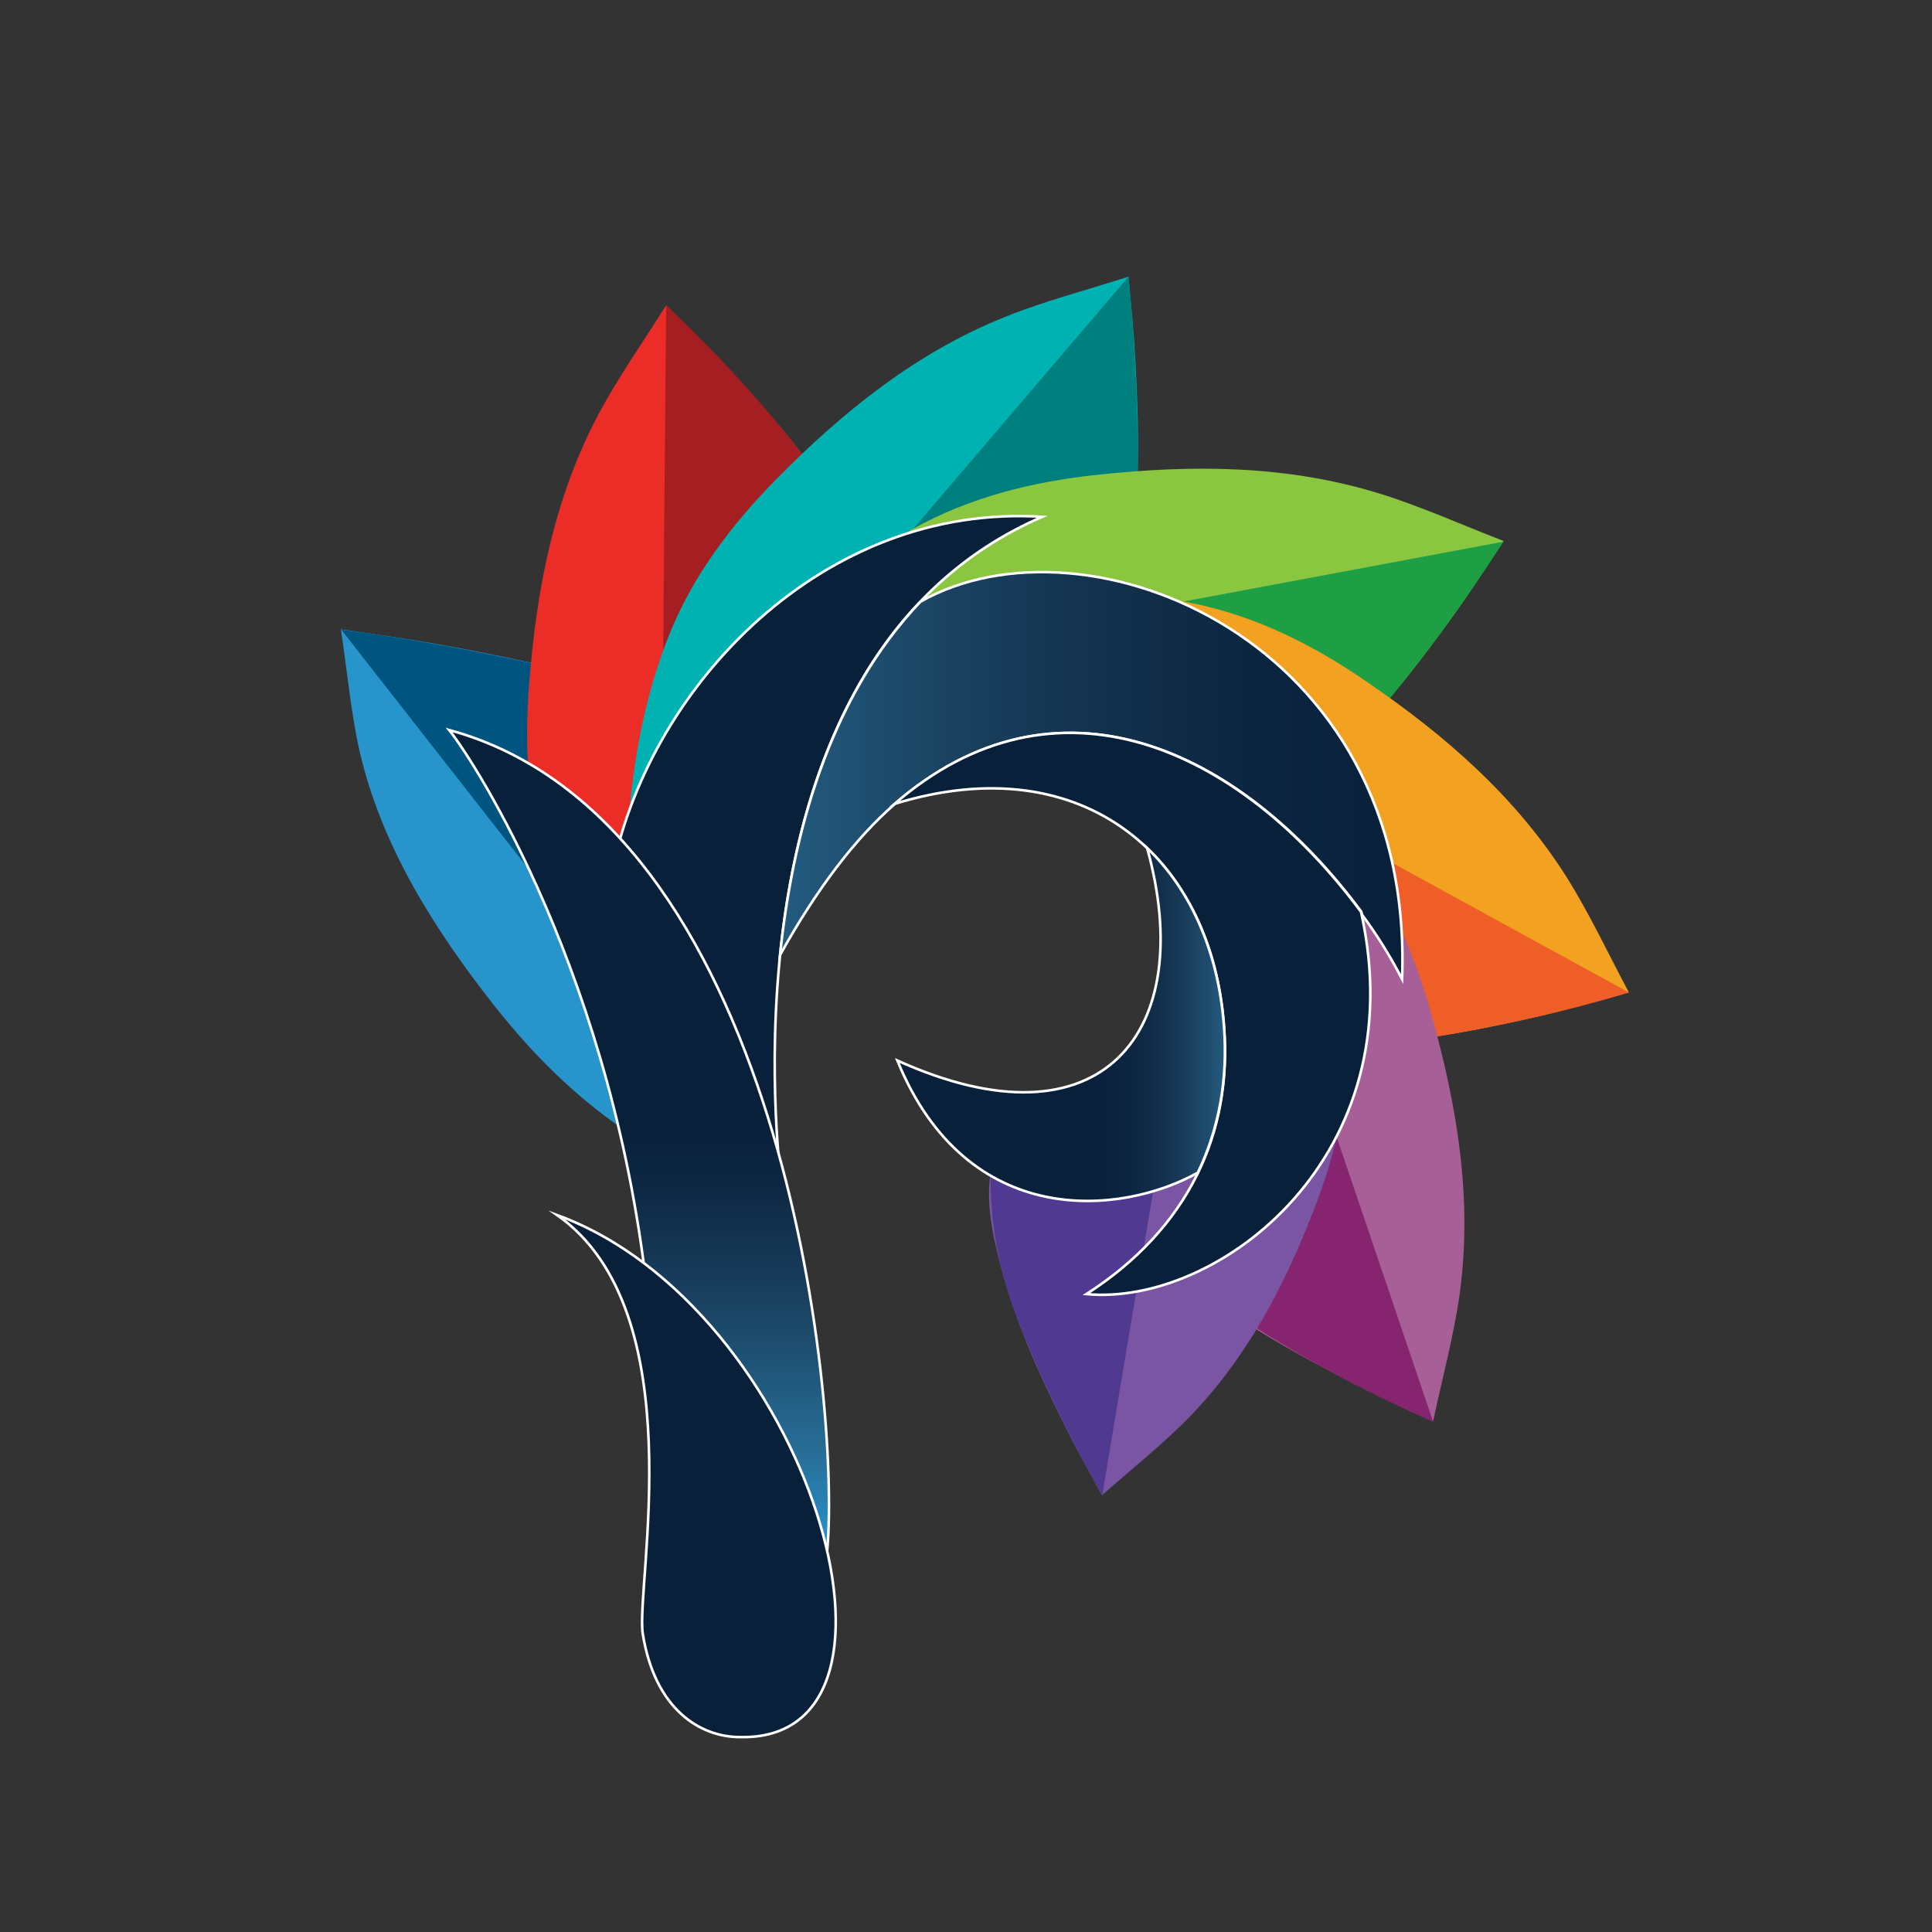         <svg version="1.1" id="LOGOPRAKARSHXVFIANL" xmlns="http://www.w3.org/2000/svg" xmlns:xlink="http://www.w3.org/1999/xlink" x="0px" y="0px" viewBox="0 0 560 560" xml:space="preserve" data-llp-composed="true" class="lazy-line-painter">
        <rect x="0" y="0" width="560" height="560" fill="#333333" stroke="none"/>
        <style type="text/css">
            .st0{fill:#2795CC;}
            .st1{fill:#1F9F43;}
            .st2{fill:#007F7F;}
            .st3{fill:#005580;}
            .st4{fill:#A41E22;}
            .st5{fill:#EC2C27;}
            .st6{fill:#00B2B1;}
            .st7{fill:#8AC640;}
            .st8{fill:#09203B;stroke:#FFFFFF;stroke-width:0.75;stroke-miterlimit:10;}
            .st9{fill:#F2A120;}
            .st10{fill:url(#SVGID_1_);stroke:#FFFFFF;stroke-width:0.75;stroke-miterlimit:10;}
            .st11{fill:#EF5E26;}
            .st12{fill:#A75F97;}
            .st13{fill:#F16624;}
            .st14{fill:#872470;}
            .st15{fill:#59672E;}
            .st16{fill:#7A55A3;}
            .st17{fill:url(#SVGID_2_);stroke:#FFFFFF;stroke-width:0.75;stroke-miterlimit:10;}
            .st18{fill:#503991;}
            .st19{fill:url(#SVGID_3_);stroke:#FFFFFF;stroke-width:0.75;stroke-miterlimit:10;}
        </style>
        <path class="st0" d="M225.1,334.4c-16.6-17.4-23.8-37.4-24.6-59.2c0-0.9,1.5-2,2.6-2.5c6.4-2.7,13.7-4.4,19.2-8.1&#10;&#9;c16.3-10.8,18.7-28.2,3.8-42.8c-9.2-9-21.4-14.1-33.7-18.6c-21.3-7.8-43.4-12.5-65.7-16.5c-8.9-1.6-17.8-2.8-27.9-4.3&#10;&#9;c1.9,12.5,2.9,24.4,5.6,36.1c6.3,26.5,21,50.3,38.8,72.9c12.3,15.6,26.5,29.6,44.6,40.5c13.1,7.8,27,14,41.5,19.1&#10;&#9;C225.3,345.9,223.7,340,225.1,334.4z" data-llp-id="LOGOPRAKARSHXVFIANL-0" data-llp-duration="3870" data-llp-delay="0" fill-opacity="1" style="" data-llp-stroke-join=""/>
        <path class="st1" d="M451,156.7" data-llp-id="LOGOPRAKARSHXVFIANL-1" data-llp-duration="3870" data-llp-delay="0" fill-opacity="1" style="" data-llp-stroke-join=""/>
        <path class="st1" d="M453.6,156.6" data-llp-id="LOGOPRAKARSHXVFIANL-2" data-llp-duration="3870" data-llp-delay="0" fill-opacity="1" style="" data-llp-stroke-join=""/>
        <path class="st2" d="M343.3,96.8" data-llp-id="LOGOPRAKARSHXVFIANL-3" data-llp-duration="3870" data-llp-delay="0" fill-opacity="1" style="" data-llp-stroke-join=""/>
        <path class="st3" d="M192.1,301.6c-31.1-39.7-62.1-79.4-93.2-119.1c10.2,1.3,20.7,3,31.6,5c8.1,1.5,15.9,3.1,23.4,4.7&#10;&#9;C166.6,228.7,179.3,265.1,192.1,301.6z" data-llp-id="LOGOPRAKARSHXVFIANL-4" data-llp-duration="3870" data-llp-delay="0" fill-opacity="1" style="" data-llp-stroke-join=""/>
        <path class="st3" d="M81.8,182.4" data-llp-id="LOGOPRAKARSHXVFIANL-5" data-llp-duration="3870" data-llp-delay="0" fill-opacity="1" style="" data-llp-stroke-join=""/>
        <path class="st4" d="M235.7,119.7" data-llp-id="LOGOPRAKARSHXVFIANL-6" data-llp-duration="3870" data-llp-delay="0" fill-opacity="1" style="" data-llp-stroke-join=""/>
        <path class="st5" d="M199.4,321.6c-5.8-7.8-11.7-15.4-17.2-23.4c-9.7-14.1-18-29.1-23.4-45.4c-5.9-17.8-6.9-36.1-5.4-54.8&#10;&#9;c2.1-27,7.1-53.4,20-77.8c5.7-10.7,12.8-20.8,19.7-31.7c6.2,6.3,11.9,11.7,17.2,17.4c13.4,14.4,26.2,29.3,36.3,46.2&#10;&#9;c5.9,9.8,11.3,20,12,31.9c1.1,19.2-12.1,31.8-30.9,32.3c-6.4,0.2-12.8-2.1-19.2-3.2c-1.1-0.2-2.9-0.1-3.5,0.6&#10;&#9;c-14.5,18.8-22.6,39.6-21.1,63.3c0.9,14.4,6.4,27.2,13.5,39.3c0.9,1.6,1.8,3.1,2.7,4.7C199.9,321.3,199.7,321.5,199.4,321.6z" data-llp-id="LOGOPRAKARSHXVFIANL-7" data-llp-duration="3870" data-llp-delay="0" fill-opacity="1" style="" data-llp-stroke-join=""/>
        <path class="st4" d="M192.1,207.5c0.3-39.7,0.6-79.3,1-119c6.7,6.3,13.6,13.2,20.7,21c7,7.6,13.2,15.1,18.7,22.2&#10;&#9;C219,156.9,205.6,182.2,192.1,207.5z" data-llp-id="LOGOPRAKARSHXVFIANL-8" data-llp-duration="3870" data-llp-delay="0" fill-opacity="1" style="" data-llp-stroke-join=""/>
        <path class="st6" d="M180.7,263.3c0.6-9.7,0.9-19.3,1.8-29c1.6-17.1,4.9-33.8,11.3-49.9c6.9-17.4,18.1-32.2,31.3-45.6&#10;&#9;c19.2-19.4,40.2-36.5,66.1-46.9c11.4-4.6,23.4-7.7,35.9-11.7c0.8,8.8,1.6,16.6,2,24.4c1.1,19.6,1.4,39.3-1.7,58.8&#10;&#9;c-1.8,11.3-4.2,22.6-11.3,32.1c-11.6,15.4-30,16.7-45,5c-5.1-4-8.5-9.8-12.8-14.7c-0.8-0.9-2.3-1.9-3.1-1.7&#10;&#9;c-23.5,5.1-43.3,16-57.5,35.1c-8.6,11.6-12.7,24.9-15,38.9c-0.3,1.8-0.6,3.6-0.9,5.3C181.3,263.4,181,263.4,180.7,263.3z" data-llp-id="LOGOPRAKARSHXVFIANL-9" data-llp-duration="3870" data-llp-delay="0" fill-opacity="1" style="" data-llp-stroke-join=""/>
        <path class="st2" d="M245.4,175.9c27.2-31.9,54.5-63.8,81.7-95.7c1,9.8,1.7,20,2.2,30.7c0.4,8.9,0.5,17.5,0.5,25.8&#10;&#9;C301.6,149.8,273.5,162.9,245.4,175.9z" data-llp-id="LOGOPRAKARSHXVFIANL-10" data-llp-duration="3870" data-llp-delay="0" fill-opacity="1" style="" data-llp-stroke-join=""/>
        <path class="st7" d="M205,206.5c0.5-0.6,1-1.1,1.5-1.7c0.1-0.2,0.3-0.3,0.4-0.5c0.6-0.7,1.2-1.4,1.9-2.1c1.9-2.1,3.8-4.2,5.7-6.4&#10;&#9;c3.3-3.7,6.6-7.3,10.1-10.9c11.9-12.3,25.1-23.3,40.2-31.7c16.4-9.1,34.5-13.6,53.4-15.6c27.4-2.9,54.7-2.9,81.8,5.5&#10;&#9;c11.9,3.7,23.4,8.9,35.8,13.7c-4.9,7.4-9.1,14-13.7,20.4c-11.4,16-23.5,31.5-38.2,44.7c-8.5,7.7-17.5,14.9-29.1,17.8&#10;&#9;c-18.8,4.6-34.3-6.1-38.8-24.7c-1.5-6.3-0.6-13.1-1-19.6c-0.1-1.1-0.6-2.9-1.4-3.4c-21.8-10.9-44.3-15.1-67.6-9.3&#10;&#9;c-14.1,3.6-25.7,11.4-36.2,20.7C208.5,204.8,205.3,206.7,205,206.5z" data-llp-id="LOGOPRAKARSHXVFIANL-11" data-llp-duration="3870" data-llp-delay="0" fill-opacity="1" style="" data-llp-stroke-join=""/>
        <path class="st8" d="M177.8,250.9c24.3,23.7,39.5,57.5,48.4,89.8c-1.1-10.8-16.7-150.8,75.9-190.9&#10;&#9;C238.4,145.8,188.9,198.8,177.8,250.9L177.8,250.9z" data-llp-id="LOGOPRAKARSHXVFIANL-12" data-llp-duration="3870" data-llp-delay="0" fill-opacity="1" style="" data-llp-stroke-join=""/>
        <path class="st1" d="M312.3,180.1c41.2-7.7,82.3-15.4,123.5-23.1c-5.3,8.2-11.1,16.7-17.4,25.4c-5.2,7.1-10.4,13.7-15.5,20&#10;&#9;C372.7,194.9,342.5,187.5,312.3,180.1z" data-llp-id="LOGOPRAKARSHXVFIANL-13" data-llp-duration="3870" data-llp-delay="0" fill-opacity="1" style="" data-llp-stroke-join=""/>
        <path class="st9" d="M266,176c9.6-1.1,19.2-2.6,28.8-3.4c17.1-1.5,34.2-1.2,51.1,2.3c18.4,3.8,34.9,12.1,50.4,22.8&#10;&#9;c22.5,15.4,43,33.1,57.9,56.7c6.5,10.4,11.8,21.7,17.9,33.2c-8.5,2.3-16.1,4.5-23.7,6.4c-19.1,4.5-38.4,8.3-58.1,8.7&#10;&#9;c-11.5,0.2-23-0.1-33.6-5.5c-17.2-8.7-21.8-26.6-12.9-43.4c3-5.7,8.1-10.1,12.2-15.2c0.7-0.9,1.5-2.6,1.2-3.4&#10;&#9;c-9.2-22.2-23.4-39.8-44.7-50.4c-13-6.4-26.8-8.1-40.9-7.9c-1.8,0-3.6,0-5.4,0C266,176.7,266,176.4,266,176z" data-llp-id="LOGOPRAKARSHXVFIANL-14" data-llp-duration="3870" data-llp-delay="0" fill-opacity="1" style="" data-llp-stroke-join=""/>
        <linearGradient id="SVGID_1_" gradientUnits="userSpaceOnUse" x1="185.245" y1="112.94" x2="185.245" y2="350.44" gradientTransform="matrix(1 0 0 -1 0 562)">
            <stop offset="0" style="stop-color:#2795CC"/>
            <stop offset="0.117" style="stop-color:#286E98"/>
            <stop offset="0.299" style="stop-color:#1A4261"/>
            <stop offset="0.435" style="stop-color:#0E2945"/>
            <stop offset="0.508" style="stop-color:#09203B"/>
        </linearGradient>
        <path class="st10" d="M239.8,449.1c3.8-44.5-13.5-211.4-109.6-237.5c7.3,9.1,48.2,72.1,57.8,166.7&#10;&#9;C212.9,396,231.3,423.7,239.8,449.1L239.8,449.1z" data-llp-id="LOGOPRAKARSHXVFIANL-15" data-llp-duration="3870" data-llp-delay="0" fill-opacity="1" style="" data-llp-stroke-join=""/>
        <path class="st8" d="M214.4,503.5c-11.3,0-24.6-7.9-28.1-30c-2.1-13.8,15-93.3-24.8-121.3C234.3,378.8,271.5,505,214.4,503.5&#10;&#9;L214.4,503.5z" data-llp-id="LOGOPRAKARSHXVFIANL-16" data-llp-duration="3870" data-llp-delay="0" fill-opacity="1" style="" data-llp-stroke-join=""/>
        <path class="st4" d="M236.6,113" data-llp-id="LOGOPRAKARSHXVFIANL-17" data-llp-duration="3870" data-llp-delay="0" fill-opacity="1" style="" data-llp-stroke-join=""/>
        <path class="st4" d="M234.2,109.1" data-llp-id="LOGOPRAKARSHXVFIANL-18" data-llp-duration="3870" data-llp-delay="0" fill-opacity="1" style="" data-llp-stroke-join=""/>
        <path class="st3" d="M135.4,157.3" data-llp-id="LOGOPRAKARSHXVFIANL-19" data-llp-duration="3870" data-llp-delay="0" fill-opacity="1" style="" data-llp-stroke-join=""/>
        <path class="st11" d="M361.9,227.3c36.8,20.1,73.5,40.3,110.3,60.4c-9.1,2.7-18.9,5.3-29.2,7.6c-9.1,2-17.9,3.7-26.3,5.1&#10;&#9;C398.4,276,380.1,251.7,361.9,227.3z" data-llp-id="LOGOPRAKARSHXVFIANL-20" data-llp-duration="3870" data-llp-delay="0" fill-opacity="1" style="" data-llp-stroke-join=""/>
        <path class="st12" d="M326.9,191.1c8.3,5.5,16.7,10.8,24.8,16.5c14.3,10.2,27.5,21.7,38.5,35.5c11.9,15,19.4,32.2,24.6,50.6&#10;&#9;c7.5,26.6,12.1,53.6,8.3,81.3c-1.7,12.2-5,24.2-7.7,37c-8.2-3.9-15.5-7.2-22.7-10.8c-17.9-9.2-35.5-19.1-51.2-31.8&#10;&#9;c-9.1-7.4-17.9-15.3-22.8-26.4c-7.8-18,0.3-34.6,18.2-41.5c6.1-2.3,13-2.3,19.5-3.5c1.1-0.2,2.9-1,3.1-1.8&#10;&#9;c7.3-22.9,7.6-45.6-2.1-67.8c-5.9-13.5-15.7-23.8-26.9-33c-1.4-1.2-2.8-2.4-4.3-3.6C326.5,191.6,326.7,191.4,326.9,191.1z" data-llp-id="LOGOPRAKARSHXVFIANL-21" data-llp-duration="3870" data-llp-delay="0" fill-opacity="1" style="" data-llp-stroke-join=""/>
        <path class="st13" d="M471.6,216.3" data-llp-id="LOGOPRAKARSHXVFIANL-22" data-llp-duration="3870" data-llp-delay="0" fill-opacity="1" style="" data-llp-stroke-join=""/>
        <path class="st14" d="M375.3,293.9c13.4,39.4,26.8,78.8,40.1,118.2c-8.2-3.6-16.9-7.7-25.9-12.5c-9.1-4.8-17.5-9.7-25.1-14.5&#10;&#9;C368,354.7,371.7,324.3,375.3,293.9z" data-llp-id="LOGOPRAKARSHXVFIANL-23" data-llp-duration="3870" data-llp-delay="0" fill-opacity="1" style="" data-llp-stroke-join=""/>
        <path class="st15" d="M425.9,400.2" data-llp-id="LOGOPRAKARSHXVFIANL-24" data-llp-duration="3870" data-llp-delay="0" fill-opacity="1" style="" data-llp-stroke-join=""/>
        <path class="st15" d="M507.7,360.7" data-llp-id="LOGOPRAKARSHXVFIANL-25" data-llp-duration="3870" data-llp-delay="0" fill-opacity="1" style="" data-llp-stroke-join=""/>
        <path class="st16" d="M373.2,234.2c2.9,8,6.1,15.9,8.7,24c4.7,14.3,7.9,29,8.4,44.2c0.5,16.5-3.3,32.3-9.3,47.8&#10;&#9;c-8.6,22.4-19.6,43.6-36.8,61.1c-7.6,7.7-16.2,14.5-24.8,22.1c-3.7-6.9-7.1-12.8-10.2-19c-7.8-15.5-14.9-31.2-19.3-48&#10;&#9;c-2.5-9.8-4.6-19.7-2.1-29.9c3.9-16.5,18.4-24,34.5-19.9c5.5,1.4,10.3,4.9,15.5,7.4c0.9,0.4,2.5,0.8,3.1,0.3&#10;&#9;c17.1-12.4,29.3-28.1,34.1-48.5c2.9-12.4,1.5-24.6-1.5-36.6c-0.4-1.5-0.7-3.1-1.1-4.6C372.7,234.4,373,234.3,373.2,234.2z" data-llp-id="LOGOPRAKARSHXVFIANL-26" data-llp-duration="3870" data-llp-delay="0" fill-opacity="1" style="" data-llp-stroke-join=""/>
        <linearGradient id="SVGID_2_" gradientUnits="userSpaceOnUse" x1="226.14" y1="337.213" x2="406.555" y2="337.213" gradientTransform="matrix(1 0 0 -1 0 562)">
            <stop offset="0" style="stop-color:#235B7F"/>
            <stop offset="0.272" style="stop-color:#1A4260"/>
            <stop offset="0.549" style="stop-color:#112F4B"/>
            <stop offset="0.801" style="stop-color:#0B243F"/>
            <stop offset="1" style="stop-color:#09203B"/>
        </linearGradient>
        <path class="st17" d="M266.8,174.4c-26.9,28.2-37.2,68.4-40.7,102.4c10.6-19.1,21.8-33.8,33.3-43.8c0,0,0,0,0,0&#10;&#9;c46.6-40.4,99.6-16.7,135.2,31.3c0.1,0.2,0.1,0.4,0.1,0.7c4.6,6.2,8.5,12.6,11.7,18.8C410.2,185,314.6,147.2,266.8,174.4&#10;&#9;L266.8,174.4z" data-llp-id="LOGOPRAKARSHXVFIANL-27" data-llp-duration="3870" data-llp-delay="0" fill-opacity="1" style="" data-llp-stroke-join=""/>
        <path class="st18" d="M338.6,319.5c-6.4,38-12.8,75.9-19.1,113.9c-10.8-18.9-17.9-34.6-22.4-45.6c-4-9.7-6.8-17.9-8.5-28.2&#10;&#9;c-1.3-7.7-1.5-14.2-1.5-18.8C304.3,333.7,321.5,326.6,338.6,319.5z" data-llp-id="LOGOPRAKARSHXVFIANL-28" data-llp-duration="3870" data-llp-delay="0" fill-opacity="1" style="" data-llp-stroke-join=""/>
        <path class="st8" d="M314.9,375.1c29.7-19.1,42.2-46.7,39.9-77.3c-3.3-48.5-40.1-81.8-95.5-64.8c46.6-40.4,99.6-16.7,135.2,31.3&#10;&#9;C410.3,335.2,353.1,378.7,314.9,375.1L314.9,375.1z" data-llp-id="LOGOPRAKARSHXVFIANL-29" data-llp-duration="3870" data-llp-delay="0" fill-opacity="1" style="" data-llp-stroke-join=""/>
        <linearGradient id="SVGID_3_" gradientUnits="userSpaceOnUse" x1="260.02" y1="265.039" x2="355.039" y2="265.039" gradientTransform="matrix(1 0 0 -1 0 562)">
            <stop offset="0.586" style="stop-color:#09203B"/>
            <stop offset="0.678" style="stop-color:#0A233E"/>
            <stop offset="0.772" style="stop-color:#0F2B47"/>
            <stop offset="0.866" style="stop-color:#173A58"/>
            <stop offset="0.961" style="stop-color:#204F71"/>
            <stop offset="1" style="stop-color:#235B7F"/>
            <stop offset="1" style="stop-color:#27688F"/>
            <stop offset="1" style="stop-color:#2B7FA8"/>
            <stop offset="1" style="stop-color:#2C8EBA"/>
            <stop offset="1" style="stop-color:#2D95C2"/>
        </linearGradient>
        <path class="st19" d="M347.2,339.9c6.2-12.9,8.7-27.1,7.6-42.1c-1.5-21.2-9.3-39.5-22.3-52c14.8,53.3-13.1,88.4-72.4,61.6&#10;&#9;C280.4,357,325.3,352.2,347.2,339.9L347.2,339.9z" data-llp-id="LOGOPRAKARSHXVFIANL-30" data-llp-duration="3870" data-llp-delay="0" fill-opacity="1" style="" data-llp-stroke-join=""/>
        <path class="st12" d="M-182,222c-0.4,0.9-0.7,1.9-1,2.9c0.1,0.1,0.2,0.3,0.2,0.4c0.6-1.1,1.2-2.2,1.8-3.4&#10;&#9;C-181.3,221.9-181.7,222-182,222z" data-llp-id="LOGOPRAKARSHXVFIANL-31" data-llp-duration="3870" data-llp-delay="0" fill-opacity="1" style="" data-llp-stroke-join=""/>
        </svg>